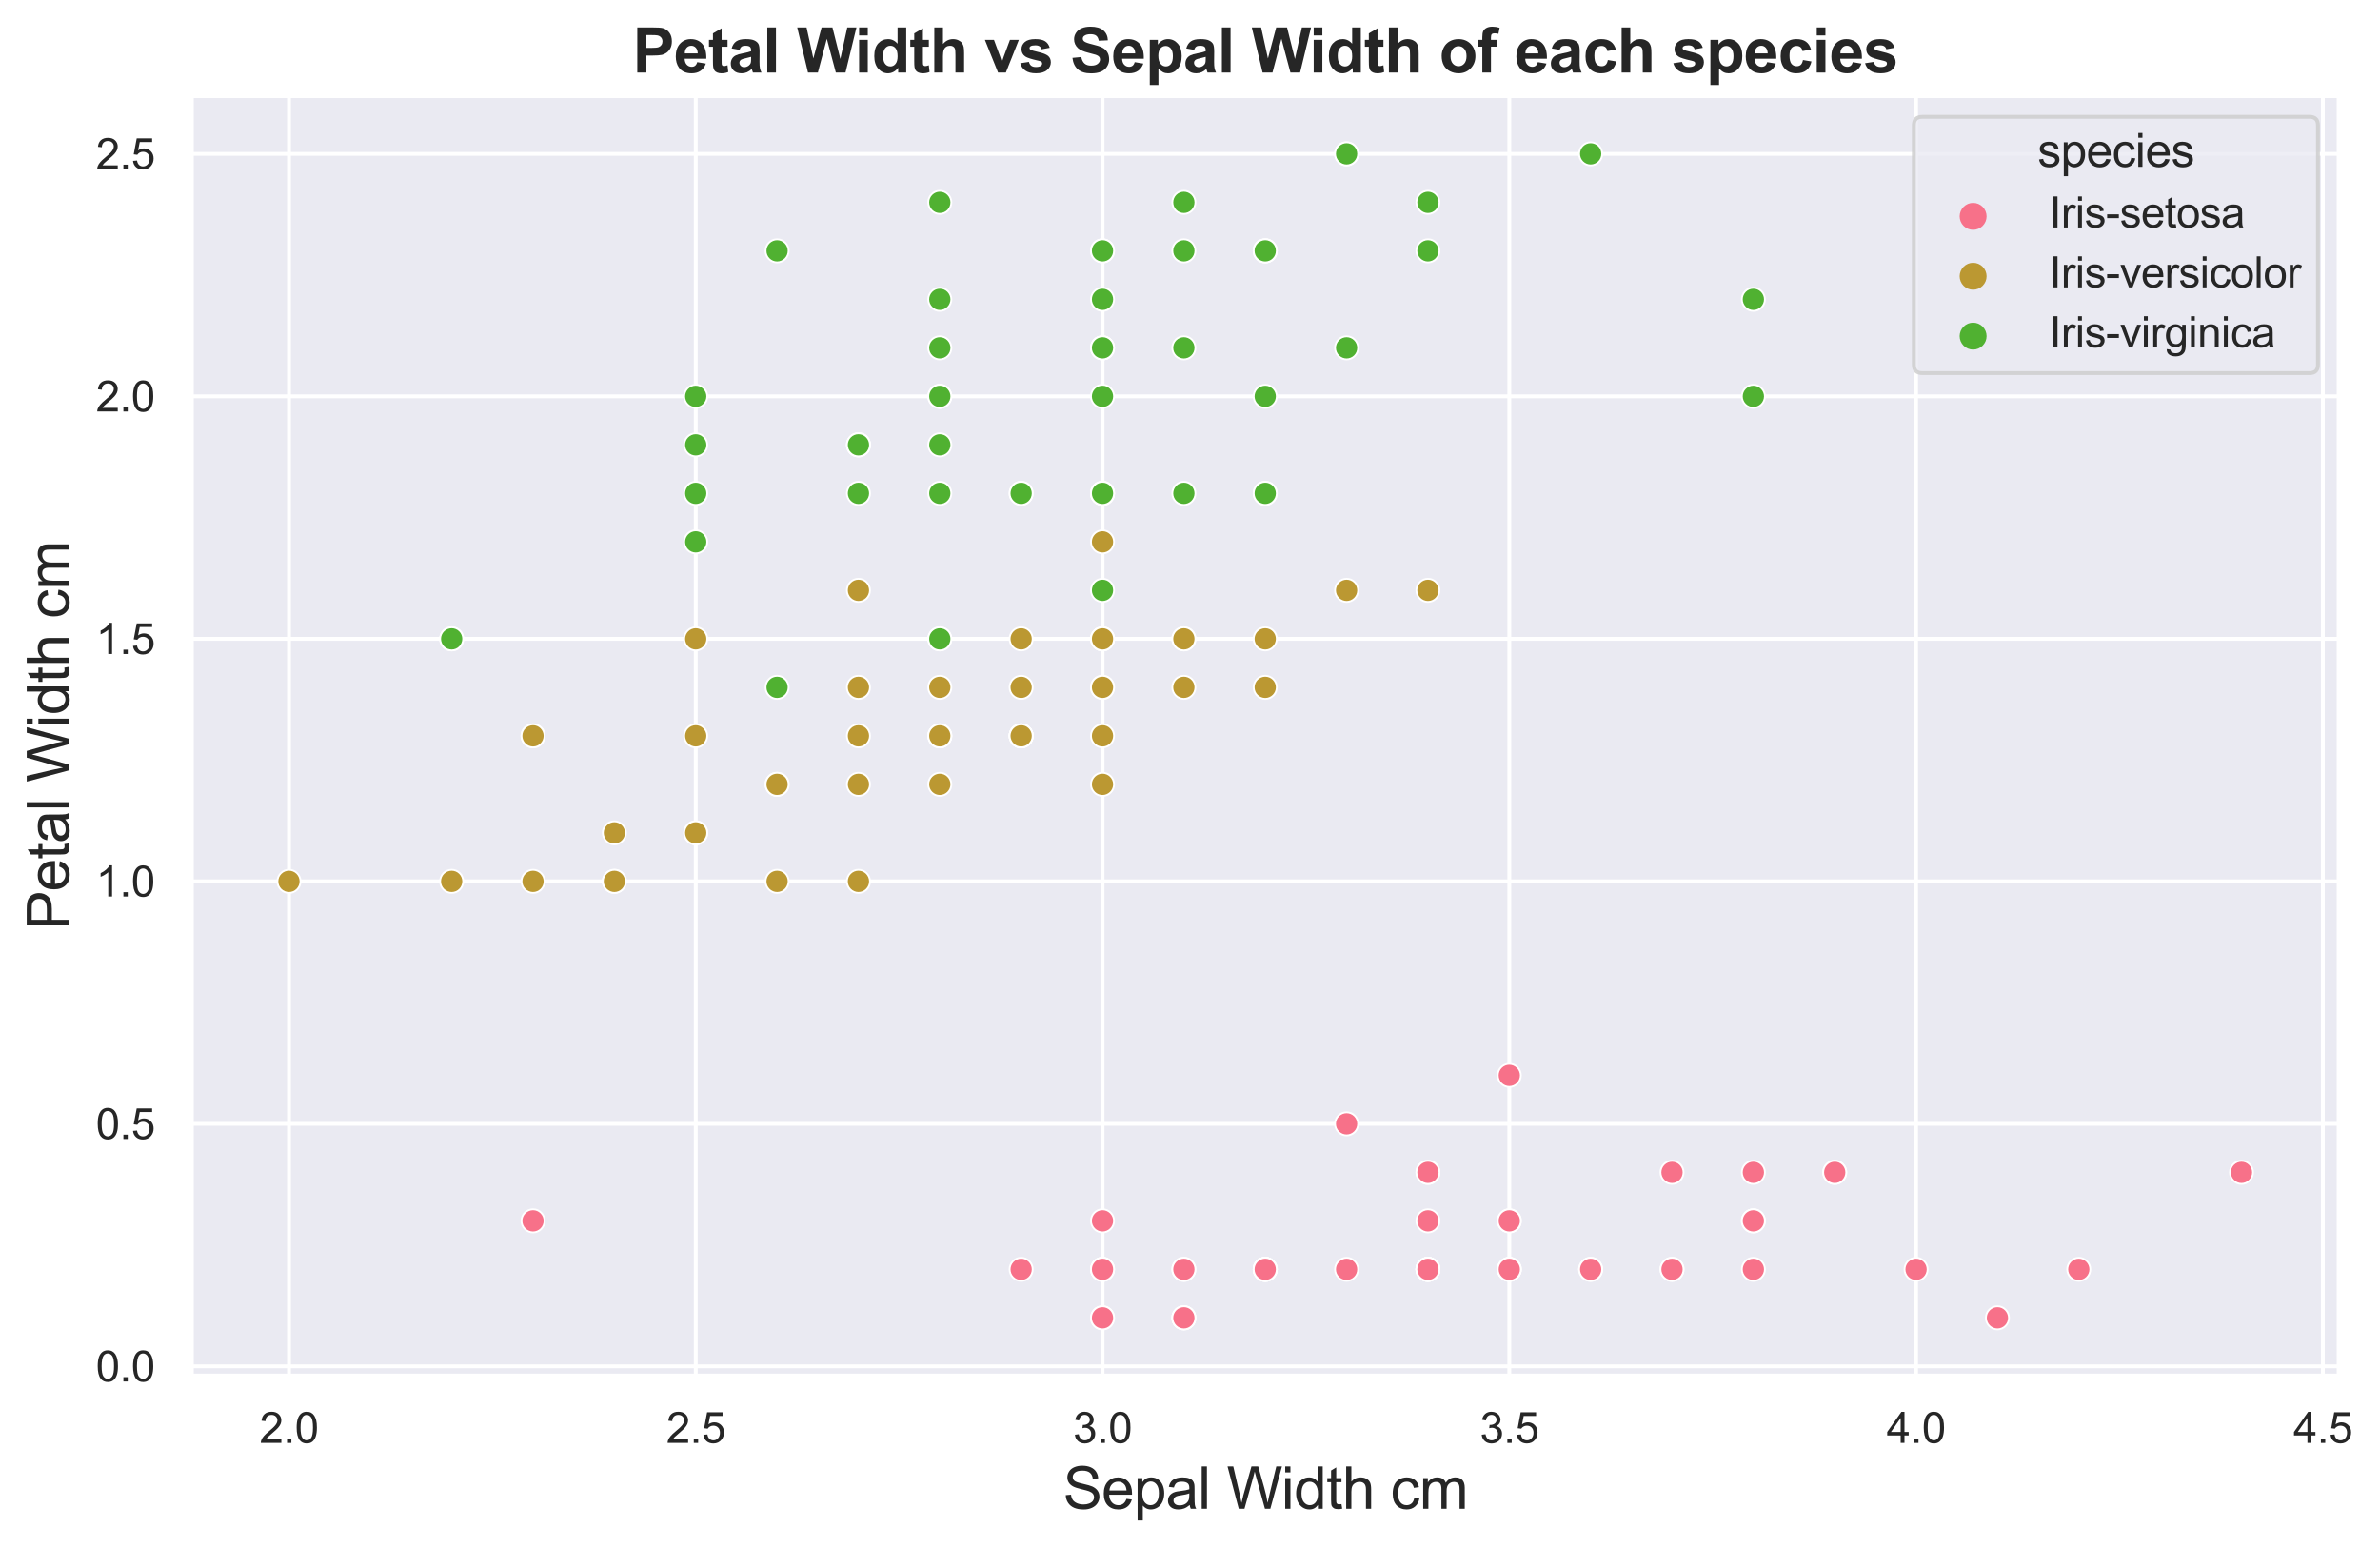 <?xml version="1.0" encoding="utf-8" standalone="no"?>
<!DOCTYPE svg PUBLIC "-//W3C//DTD SVG 1.1//EN"
  "http://www.w3.org/Graphics/SVG/1.1/DTD/svg11.dtd">
<svg xmlns:xlink="http://www.w3.org/1999/xlink" width="618.326pt" height="402.148pt" viewBox="0 0 618.326 402.148" xmlns="http://www.w3.org/2000/svg" version="1.1">
 <defs>
  <style type="text/css">*{stroke-linejoin: round; stroke-linecap: butt}</style>
 </defs>
 <g id="figure_1">
  <g id="patch_1">
   <path d="M 0 402.148 
L 618.326 402.148 
L 618.326 0 
L 0 0 
z
" style="fill: #ffffff"/>
  </g>
  <g id="axes_1">
   <g id="patch_2">
    <path d="M 49.708 357.488 
L 607.708 357.488 
L 607.708 24.848 
L 49.708 24.848 
z
" style="fill: #eaeaf2"/>
   </g>
   <g id="matplotlib.axis_1">
    <g id="xtick_1">
     <g id="line2d_1">
      <path d="M 75.072 357.488 
L 75.072 24.848 
" clip-path="url(#pb994bb31bd)" style="fill: none; stroke: #ffffff; stroke-linecap: round"/>
     </g>
     <g id="text_1">
      <!-- 2.0 -->
      <g style="fill: #262626" transform="translate(67.427 374.861)scale(0.11 -0.11)">
       <defs>
        <path id="ArialMT-32" d="M 3222 541 
L 3222 0 
L 194 0 
Q 188 203 259 391 
Q 375 700 629 1000 
Q 884 1300 1366 1694 
Q 2113 2306 2375 2664 
Q 2638 3022 2638 3341 
Q 2638 3675 2398 3904 
Q 2159 4134 1775 4134 
Q 1369 4134 1125 3890 
Q 881 3647 878 3216 
L 300 3275 
Q 359 3922 746 4261 
Q 1134 4600 1788 4600 
Q 2447 4600 2831 4234 
Q 3216 3869 3216 3328 
Q 3216 3053 3103 2787 
Q 2991 2522 2730 2228 
Q 2469 1934 1863 1422 
Q 1356 997 1212 845 
Q 1069 694 975 541 
L 3222 541 
z
" transform="scale(0.016)"/>
        <path id="ArialMT-2e" d="M 581 0 
L 581 641 
L 1222 641 
L 1222 0 
L 581 0 
z
" transform="scale(0.016)"/>
        <path id="ArialMT-30" d="M 266 2259 
Q 266 3072 433 3567 
Q 600 4063 929 4331 
Q 1259 4600 1759 4600 
Q 2128 4600 2406 4451 
Q 2684 4303 2865 4023 
Q 3047 3744 3150 3342 
Q 3253 2941 3253 2259 
Q 3253 1453 3087 958 
Q 2922 463 2592 192 
Q 2263 -78 1759 -78 
Q 1097 -78 719 397 
Q 266 969 266 2259 
z
M 844 2259 
Q 844 1131 1108 757 
Q 1372 384 1759 384 
Q 2147 384 2411 759 
Q 2675 1134 2675 2259 
Q 2675 3391 2411 3762 
Q 2147 4134 1753 4134 
Q 1366 4134 1134 3806 
Q 844 3388 844 2259 
z
" transform="scale(0.016)"/>
       </defs>
       <use xlink:href="#ArialMT-32"/>
       <use xlink:href="#ArialMT-2e" x="55.615"/>
       <use xlink:href="#ArialMT-30" x="83.398"/>
      </g>
     </g>
    </g>
    <g id="xtick_2">
     <g id="line2d_2">
      <path d="M 180.753 357.488 
L 180.753 24.848 
" clip-path="url(#pb994bb31bd)" style="fill: none; stroke: #ffffff; stroke-linecap: round"/>
     </g>
     <g id="text_2">
      <!-- 2.5 -->
      <g style="fill: #262626" transform="translate(173.108 374.861)scale(0.11 -0.11)">
       <defs>
        <path id="ArialMT-35" d="M 266 1200 
L 856 1250 
Q 922 819 1161 601 
Q 1400 384 1738 384 
Q 2144 384 2425 690 
Q 2706 997 2706 1503 
Q 2706 1984 2436 2262 
Q 2166 2541 1728 2541 
Q 1456 2541 1237 2417 
Q 1019 2294 894 2097 
L 366 2166 
L 809 4519 
L 3088 4519 
L 3088 3981 
L 1259 3981 
L 1013 2750 
Q 1425 3038 1878 3038 
Q 2478 3038 2890 2622 
Q 3303 2206 3303 1553 
Q 3303 931 2941 478 
Q 2500 -78 1738 -78 
Q 1113 -78 717 272 
Q 322 622 266 1200 
z
" transform="scale(0.016)"/>
       </defs>
       <use xlink:href="#ArialMT-32"/>
       <use xlink:href="#ArialMT-2e" x="55.615"/>
       <use xlink:href="#ArialMT-35" x="83.398"/>
      </g>
     </g>
    </g>
    <g id="xtick_3">
     <g id="line2d_3">
      <path d="M 286.435 357.488 
L 286.435 24.848 
" clip-path="url(#pb994bb31bd)" style="fill: none; stroke: #ffffff; stroke-linecap: round"/>
     </g>
     <g id="text_3">
      <!-- 3.0 -->
      <g style="fill: #262626" transform="translate(278.79 374.861)scale(0.11 -0.11)">
       <defs>
        <path id="ArialMT-33" d="M 269 1209 
L 831 1284 
Q 928 806 1161 595 
Q 1394 384 1728 384 
Q 2125 384 2398 659 
Q 2672 934 2672 1341 
Q 2672 1728 2419 1979 
Q 2166 2231 1775 2231 
Q 1616 2231 1378 2169 
L 1441 2663 
Q 1497 2656 1531 2656 
Q 1891 2656 2178 2843 
Q 2466 3031 2466 3422 
Q 2466 3731 2256 3934 
Q 2047 4138 1716 4138 
Q 1388 4138 1169 3931 
Q 950 3725 888 3313 
L 325 3413 
Q 428 3978 793 4289 
Q 1159 4600 1703 4600 
Q 2078 4600 2393 4439 
Q 2709 4278 2876 4000 
Q 3044 3722 3044 3409 
Q 3044 3113 2884 2869 
Q 2725 2625 2413 2481 
Q 2819 2388 3044 2092 
Q 3269 1797 3269 1353 
Q 3269 753 2831 336 
Q 2394 -81 1725 -81 
Q 1122 -81 723 278 
Q 325 638 269 1209 
z
" transform="scale(0.016)"/>
       </defs>
       <use xlink:href="#ArialMT-33"/>
       <use xlink:href="#ArialMT-2e" x="55.615"/>
       <use xlink:href="#ArialMT-30" x="83.398"/>
      </g>
     </g>
    </g>
    <g id="xtick_4">
     <g id="line2d_4">
      <path d="M 392.117 357.488 
L 392.117 24.848 
" clip-path="url(#pb994bb31bd)" style="fill: none; stroke: #ffffff; stroke-linecap: round"/>
     </g>
     <g id="text_4">
      <!-- 3.5 -->
      <g style="fill: #262626" transform="translate(384.472 374.861)scale(0.11 -0.11)">
       <use xlink:href="#ArialMT-33"/>
       <use xlink:href="#ArialMT-2e" x="55.615"/>
       <use xlink:href="#ArialMT-35" x="83.398"/>
      </g>
     </g>
    </g>
    <g id="xtick_5">
     <g id="line2d_5">
      <path d="M 497.799 357.488 
L 497.799 24.848 
" clip-path="url(#pb994bb31bd)" style="fill: none; stroke: #ffffff; stroke-linecap: round"/>
     </g>
     <g id="text_5">
      <!-- 4.0 -->
      <g style="fill: #262626" transform="translate(490.154 374.861)scale(0.11 -0.11)">
       <defs>
        <path id="ArialMT-34" d="M 2069 0 
L 2069 1097 
L 81 1097 
L 81 1613 
L 2172 4581 
L 2631 4581 
L 2631 1613 
L 3250 1613 
L 3250 1097 
L 2631 1097 
L 2631 0 
L 2069 0 
z
M 2069 1613 
L 2069 3678 
L 634 1613 
L 2069 1613 
z
" transform="scale(0.016)"/>
       </defs>
       <use xlink:href="#ArialMT-34"/>
       <use xlink:href="#ArialMT-2e" x="55.615"/>
       <use xlink:href="#ArialMT-30" x="83.398"/>
      </g>
     </g>
    </g>
    <g id="xtick_6">
     <g id="line2d_6">
      <path d="M 603.481 357.488 
L 603.481 24.848 
" clip-path="url(#pb994bb31bd)" style="fill: none; stroke: #ffffff; stroke-linecap: round"/>
     </g>
     <g id="text_6">
      <!-- 4.5 -->
      <g style="fill: #262626" transform="translate(595.836 374.861)scale(0.11 -0.11)">
       <use xlink:href="#ArialMT-34"/>
       <use xlink:href="#ArialMT-2e" x="55.615"/>
       <use xlink:href="#ArialMT-35" x="83.398"/>
      </g>
     </g>
    </g>
    <g id="text_7">
     <!-- Sepal Width cm -->
     <g style="fill: #262626" transform="translate(276.192 391.967)scale(0.15 -0.15)">
      <defs>
       <path id="ArialMT-53" d="M 288 1472 
L 859 1522 
Q 900 1178 1048 958 
Q 1197 738 1509 602 
Q 1822 466 2213 466 
Q 2559 466 2825 569 
Q 3091 672 3220 851 
Q 3350 1031 3350 1244 
Q 3350 1459 3225 1620 
Q 3100 1781 2813 1891 
Q 2628 1963 1997 2114 
Q 1366 2266 1113 2400 
Q 784 2572 623 2826 
Q 463 3081 463 3397 
Q 463 3744 659 4045 
Q 856 4347 1234 4503 
Q 1613 4659 2075 4659 
Q 2584 4659 2973 4495 
Q 3363 4331 3572 4012 
Q 3781 3694 3797 3291 
L 3216 3247 
Q 3169 3681 2898 3903 
Q 2628 4125 2100 4125 
Q 1550 4125 1298 3923 
Q 1047 3722 1047 3438 
Q 1047 3191 1225 3031 
Q 1400 2872 2139 2705 
Q 2878 2538 3153 2413 
Q 3553 2228 3743 1945 
Q 3934 1663 3934 1294 
Q 3934 928 3725 604 
Q 3516 281 3123 101 
Q 2731 -78 2241 -78 
Q 1619 -78 1198 103 
Q 778 284 539 648 
Q 300 1013 288 1472 
z
" transform="scale(0.016)"/>
       <path id="ArialMT-65" d="M 2694 1069 
L 3275 997 
Q 3138 488 2766 206 
Q 2394 -75 1816 -75 
Q 1088 -75 661 373 
Q 234 822 234 1631 
Q 234 2469 665 2931 
Q 1097 3394 1784 3394 
Q 2450 3394 2872 2941 
Q 3294 2488 3294 1666 
Q 3294 1616 3291 1516 
L 816 1516 
Q 847 969 1125 678 
Q 1403 388 1819 388 
Q 2128 388 2347 550 
Q 2566 713 2694 1069 
z
M 847 1978 
L 2700 1978 
Q 2663 2397 2488 2606 
Q 2219 2931 1791 2931 
Q 1403 2931 1139 2672 
Q 875 2413 847 1978 
z
" transform="scale(0.016)"/>
       <path id="ArialMT-70" d="M 422 -1272 
L 422 3319 
L 934 3319 
L 934 2888 
Q 1116 3141 1344 3267 
Q 1572 3394 1897 3394 
Q 2322 3394 2647 3175 
Q 2972 2956 3137 2557 
Q 3303 2159 3303 1684 
Q 3303 1175 3120 767 
Q 2938 359 2589 142 
Q 2241 -75 1856 -75 
Q 1575 -75 1351 44 
Q 1128 163 984 344 
L 984 -1272 
L 422 -1272 
z
M 931 1641 
Q 931 1000 1190 694 
Q 1450 388 1819 388 
Q 2194 388 2461 705 
Q 2728 1022 2728 1688 
Q 2728 2322 2467 2637 
Q 2206 2953 1844 2953 
Q 1484 2953 1207 2617 
Q 931 2281 931 1641 
z
" transform="scale(0.016)"/>
       <path id="ArialMT-61" d="M 2588 409 
Q 2275 144 1986 34 
Q 1697 -75 1366 -75 
Q 819 -75 525 192 
Q 231 459 231 875 
Q 231 1119 342 1320 
Q 453 1522 633 1644 
Q 813 1766 1038 1828 
Q 1203 1872 1538 1913 
Q 2219 1994 2541 2106 
Q 2544 2222 2544 2253 
Q 2544 2597 2384 2738 
Q 2169 2928 1744 2928 
Q 1347 2928 1158 2789 
Q 969 2650 878 2297 
L 328 2372 
Q 403 2725 575 2942 
Q 747 3159 1072 3276 
Q 1397 3394 1825 3394 
Q 2250 3394 2515 3294 
Q 2781 3194 2906 3042 
Q 3031 2891 3081 2659 
Q 3109 2516 3109 2141 
L 3109 1391 
Q 3109 606 3145 398 
Q 3181 191 3288 0 
L 2700 0 
Q 2613 175 2588 409 
z
M 2541 1666 
Q 2234 1541 1622 1453 
Q 1275 1403 1131 1340 
Q 988 1278 909 1158 
Q 831 1038 831 891 
Q 831 666 1001 516 
Q 1172 366 1500 366 
Q 1825 366 2078 508 
Q 2331 650 2450 897 
Q 2541 1088 2541 1459 
L 2541 1666 
z
" transform="scale(0.016)"/>
       <path id="ArialMT-6c" d="M 409 0 
L 409 4581 
L 972 4581 
L 972 0 
L 409 0 
z
" transform="scale(0.016)"/>
       <path id="ArialMT-20" transform="scale(0.016)"/>
       <path id="ArialMT-57" d="M 1294 0 
L 78 4581 
L 700 4581 
L 1397 1578 
Q 1509 1106 1591 641 
Q 1766 1375 1797 1488 
L 2669 4581 
L 3400 4581 
L 4056 2263 
Q 4303 1400 4413 641 
Q 4500 1075 4641 1638 
L 5359 4581 
L 5969 4581 
L 4713 0 
L 4128 0 
L 3163 3491 
Q 3041 3928 3019 4028 
Q 2947 3713 2884 3491 
L 1913 0 
L 1294 0 
z
" transform="scale(0.016)"/>
       <path id="ArialMT-69" d="M 425 3934 
L 425 4581 
L 988 4581 
L 988 3934 
L 425 3934 
z
M 425 0 
L 425 3319 
L 988 3319 
L 988 0 
L 425 0 
z
" transform="scale(0.016)"/>
       <path id="ArialMT-64" d="M 2575 0 
L 2575 419 
Q 2259 -75 1647 -75 
Q 1250 -75 917 144 
Q 584 363 401 755 
Q 219 1147 219 1656 
Q 219 2153 384 2558 
Q 550 2963 881 3178 
Q 1213 3394 1622 3394 
Q 1922 3394 2156 3267 
Q 2391 3141 2538 2938 
L 2538 4581 
L 3097 4581 
L 3097 0 
L 2575 0 
z
M 797 1656 
Q 797 1019 1065 703 
Q 1334 388 1700 388 
Q 2069 388 2326 689 
Q 2584 991 2584 1609 
Q 2584 2291 2321 2609 
Q 2059 2928 1675 2928 
Q 1300 2928 1048 2622 
Q 797 2316 797 1656 
z
" transform="scale(0.016)"/>
       <path id="ArialMT-74" d="M 1650 503 
L 1731 6 
Q 1494 -44 1306 -44 
Q 1000 -44 831 53 
Q 663 150 594 308 
Q 525 466 525 972 
L 525 2881 
L 113 2881 
L 113 3319 
L 525 3319 
L 525 4141 
L 1084 4478 
L 1084 3319 
L 1650 3319 
L 1650 2881 
L 1084 2881 
L 1084 941 
Q 1084 700 1114 631 
Q 1144 563 1211 522 
Q 1278 481 1403 481 
Q 1497 481 1650 503 
z
" transform="scale(0.016)"/>
       <path id="ArialMT-68" d="M 422 0 
L 422 4581 
L 984 4581 
L 984 2938 
Q 1378 3394 1978 3394 
Q 2347 3394 2619 3248 
Q 2891 3103 3008 2847 
Q 3125 2591 3125 2103 
L 3125 0 
L 2563 0 
L 2563 2103 
Q 2563 2525 2380 2717 
Q 2197 2909 1863 2909 
Q 1613 2909 1392 2779 
Q 1172 2650 1078 2428 
Q 984 2206 984 1816 
L 984 0 
L 422 0 
z
" transform="scale(0.016)"/>
       <path id="ArialMT-63" d="M 2588 1216 
L 3141 1144 
Q 3050 572 2676 248 
Q 2303 -75 1759 -75 
Q 1078 -75 664 370 
Q 250 816 250 1647 
Q 250 2184 428 2587 
Q 606 2991 970 3192 
Q 1334 3394 1763 3394 
Q 2303 3394 2647 3120 
Q 2991 2847 3088 2344 
L 2541 2259 
Q 2463 2594 2264 2762 
Q 2066 2931 1784 2931 
Q 1359 2931 1093 2626 
Q 828 2322 828 1663 
Q 828 994 1084 691 
Q 1341 388 1753 388 
Q 2084 388 2306 591 
Q 2528 794 2588 1216 
z
" transform="scale(0.016)"/>
       <path id="ArialMT-6d" d="M 422 0 
L 422 3319 
L 925 3319 
L 925 2853 
Q 1081 3097 1340 3245 
Q 1600 3394 1931 3394 
Q 2300 3394 2536 3241 
Q 2772 3088 2869 2813 
Q 3263 3394 3894 3394 
Q 4388 3394 4653 3120 
Q 4919 2847 4919 2278 
L 4919 0 
L 4359 0 
L 4359 2091 
Q 4359 2428 4304 2576 
Q 4250 2725 4106 2815 
Q 3963 2906 3769 2906 
Q 3419 2906 3187 2673 
Q 2956 2441 2956 1928 
L 2956 0 
L 2394 0 
L 2394 2156 
Q 2394 2531 2256 2718 
Q 2119 2906 1806 2906 
Q 1569 2906 1367 2781 
Q 1166 2656 1075 2415 
Q 984 2175 984 1722 
L 984 0 
L 422 0 
z
" transform="scale(0.016)"/>
      </defs>
      <use xlink:href="#ArialMT-53"/>
      <use xlink:href="#ArialMT-65" x="66.699"/>
      <use xlink:href="#ArialMT-70" x="122.314"/>
      <use xlink:href="#ArialMT-61" x="177.93"/>
      <use xlink:href="#ArialMT-6c" x="233.545"/>
      <use xlink:href="#ArialMT-20" x="255.762"/>
      <use xlink:href="#ArialMT-57" x="283.545"/>
      <use xlink:href="#ArialMT-69" x="377.93"/>
      <use xlink:href="#ArialMT-64" x="400.146"/>
      <use xlink:href="#ArialMT-74" x="455.762"/>
      <use xlink:href="#ArialMT-68" x="483.545"/>
      <use xlink:href="#ArialMT-20" x="539.16"/>
      <use xlink:href="#ArialMT-63" x="566.943"/>
      <use xlink:href="#ArialMT-6d" x="616.943"/>
     </g>
    </g>
   </g>
   <g id="matplotlib.axis_2">
    <g id="ytick_1">
     <g id="line2d_7">
      <path d="M 49.708 354.967 
L 607.708 354.967 
" clip-path="url(#pb994bb31bd)" style="fill: none; stroke: #ffffff; stroke-linecap: round"/>
     </g>
     <g id="text_8">
      <!-- 0.0 -->
      <g style="fill: #262626" transform="translate(24.918 358.904)scale(0.11 -0.11)">
       <use xlink:href="#ArialMT-30"/>
       <use xlink:href="#ArialMT-2e" x="55.615"/>
       <use xlink:href="#ArialMT-30" x="83.398"/>
      </g>
     </g>
    </g>
    <g id="ytick_2">
     <g id="line2d_8">
      <path d="M 49.708 291.967 
L 607.708 291.967 
" clip-path="url(#pb994bb31bd)" style="fill: none; stroke: #ffffff; stroke-linecap: round"/>
     </g>
     <g id="text_9">
      <!-- 0.5 -->
      <g style="fill: #262626" transform="translate(24.918 295.904)scale(0.11 -0.11)">
       <use xlink:href="#ArialMT-30"/>
       <use xlink:href="#ArialMT-2e" x="55.615"/>
       <use xlink:href="#ArialMT-35" x="83.398"/>
      </g>
     </g>
    </g>
    <g id="ytick_3">
     <g id="line2d_9">
      <path d="M 49.708 228.968 
L 607.708 228.968 
" clip-path="url(#pb994bb31bd)" style="fill: none; stroke: #ffffff; stroke-linecap: round"/>
     </g>
     <g id="text_10">
      <!-- 1.0 -->
      <g style="fill: #262626" transform="translate(24.918 232.904)scale(0.11 -0.11)">
       <defs>
        <path id="ArialMT-31" d="M 2384 0 
L 1822 0 
L 1822 3584 
Q 1619 3391 1289 3197 
Q 959 3003 697 2906 
L 697 3450 
Q 1169 3672 1522 3987 
Q 1875 4303 2022 4600 
L 2384 4600 
L 2384 0 
z
" transform="scale(0.016)"/>
       </defs>
       <use xlink:href="#ArialMT-31"/>
       <use xlink:href="#ArialMT-2e" x="55.615"/>
       <use xlink:href="#ArialMT-30" x="83.398"/>
      </g>
     </g>
    </g>
    <g id="ytick_4">
     <g id="line2d_10">
      <path d="M 49.708 165.968 
L 607.708 165.968 
" clip-path="url(#pb994bb31bd)" style="fill: none; stroke: #ffffff; stroke-linecap: round"/>
     </g>
     <g id="text_11">
      <!-- 1.5 -->
      <g style="fill: #262626" transform="translate(24.918 169.904)scale(0.11 -0.11)">
       <use xlink:href="#ArialMT-31"/>
       <use xlink:href="#ArialMT-2e" x="55.615"/>
       <use xlink:href="#ArialMT-35" x="83.398"/>
      </g>
     </g>
    </g>
    <g id="ytick_5">
     <g id="line2d_11">
      <path d="M 49.708 102.968 
L 607.708 102.968 
" clip-path="url(#pb994bb31bd)" style="fill: none; stroke: #ffffff; stroke-linecap: round"/>
     </g>
     <g id="text_12">
      <!-- 2.0 -->
      <g style="fill: #262626" transform="translate(24.918 106.904)scale(0.11 -0.11)">
       <use xlink:href="#ArialMT-32"/>
       <use xlink:href="#ArialMT-2e" x="55.615"/>
       <use xlink:href="#ArialMT-30" x="83.398"/>
      </g>
     </g>
    </g>
    <g id="ytick_6">
     <g id="line2d_12">
      <path d="M 49.708 39.968 
L 607.708 39.968 
" clip-path="url(#pb994bb31bd)" style="fill: none; stroke: #ffffff; stroke-linecap: round"/>
     </g>
     <g id="text_13">
      <!-- 2.5 -->
      <g style="fill: #262626" transform="translate(24.918 43.904)scale(0.11 -0.11)">
       <use xlink:href="#ArialMT-32"/>
       <use xlink:href="#ArialMT-2e" x="55.615"/>
       <use xlink:href="#ArialMT-35" x="83.398"/>
      </g>
     </g>
    </g>
    <g id="text_14">
     <!-- Petal Width cm -->
     <g style="fill: #262626" transform="translate(17.937 241.597)rotate(-90)scale(0.15 -0.15)">
      <defs>
       <path id="ArialMT-50" d="M 494 0 
L 494 4581 
L 2222 4581 
Q 2678 4581 2919 4538 
Q 3256 4481 3484 4323 
Q 3713 4166 3852 3881 
Q 3991 3597 3991 3256 
Q 3991 2672 3619 2267 
Q 3247 1863 2275 1863 
L 1100 1863 
L 1100 0 
L 494 0 
z
M 1100 2403 
L 2284 2403 
Q 2872 2403 3119 2622 
Q 3366 2841 3366 3238 
Q 3366 3525 3220 3729 
Q 3075 3934 2838 4000 
Q 2684 4041 2272 4041 
L 1100 4041 
L 1100 2403 
z
" transform="scale(0.016)"/>
      </defs>
      <use xlink:href="#ArialMT-50"/>
      <use xlink:href="#ArialMT-65" x="66.699"/>
      <use xlink:href="#ArialMT-74" x="122.314"/>
      <use xlink:href="#ArialMT-61" x="150.098"/>
      <use xlink:href="#ArialMT-6c" x="205.713"/>
      <use xlink:href="#ArialMT-20" x="227.93"/>
      <use xlink:href="#ArialMT-57" x="255.713"/>
      <use xlink:href="#ArialMT-69" x="350.098"/>
      <use xlink:href="#ArialMT-64" x="372.314"/>
      <use xlink:href="#ArialMT-74" x="427.93"/>
      <use xlink:href="#ArialMT-68" x="455.713"/>
      <use xlink:href="#ArialMT-20" x="511.328"/>
      <use xlink:href="#ArialMT-63" x="539.111"/>
      <use xlink:href="#ArialMT-6d" x="589.111"/>
     </g>
    </g>
   </g>
   <g id="PathCollection_1">
    <defs>
     <path id="C0_0_bcb768fd22" d="M 0 3 
C 0.796 3 1.559 2.684 2.121 2.121 
C 2.684 1.559 3 0.796 3 -0 
C 3 -0.796 2.684 -1.559 2.121 -2.121 
C 1.559 -2.684 0.796 -3 0 -3 
C -0.796 -3 -1.559 -2.684 -2.121 -2.121 
C -2.684 -1.559 -3 -0.796 -3 0 
C -3 0.796 -2.684 1.559 -2.121 2.121 
C -1.559 2.684 -0.796 3 0 3 
z
"/>
    </defs>
    <g clip-path="url(#pb994bb31bd)">
     <use xlink:href="#C0_0_bcb768fd22" x="392.117" y="329.767" style="fill: #f77189; stroke: #ffffff; stroke-width: 0.48"/>
    </g>
    <g clip-path="url(#pb994bb31bd)">
     <use xlink:href="#C0_0_bcb768fd22" x="286.435" y="329.767" style="fill: #f77189; stroke: #ffffff; stroke-width: 0.48"/>
    </g>
    <g clip-path="url(#pb994bb31bd)">
     <use xlink:href="#C0_0_bcb768fd22" x="328.708" y="329.767" style="fill: #f77189; stroke: #ffffff; stroke-width: 0.48"/>
    </g>
    <g clip-path="url(#pb994bb31bd)">
     <use xlink:href="#C0_0_bcb768fd22" x="307.572" y="329.767" style="fill: #f77189; stroke: #ffffff; stroke-width: 0.48"/>
    </g>
    <g clip-path="url(#pb994bb31bd)">
     <use xlink:href="#C0_0_bcb768fd22" x="413.253" y="329.767" style="fill: #f77189; stroke: #ffffff; stroke-width: 0.48"/>
    </g>
    <g clip-path="url(#pb994bb31bd)">
     <use xlink:href="#C0_0_bcb768fd22" x="476.663" y="304.567" style="fill: #f77189; stroke: #ffffff; stroke-width: 0.48"/>
    </g>
    <g clip-path="url(#pb994bb31bd)">
     <use xlink:href="#C0_0_bcb768fd22" x="370.981" y="317.168" style="fill: #f77189; stroke: #ffffff; stroke-width: 0.48"/>
    </g>
    <g clip-path="url(#pb994bb31bd)">
     <use xlink:href="#C0_0_bcb768fd22" x="370.981" y="329.767" style="fill: #f77189; stroke: #ffffff; stroke-width: 0.48"/>
    </g>
    <g clip-path="url(#pb994bb31bd)">
     <use xlink:href="#C0_0_bcb768fd22" x="265.299" y="329.767" style="fill: #f77189; stroke: #ffffff; stroke-width: 0.48"/>
    </g>
    <g clip-path="url(#pb994bb31bd)">
     <use xlink:href="#C0_0_bcb768fd22" x="307.572" y="342.368" style="fill: #f77189; stroke: #ffffff; stroke-width: 0.48"/>
    </g>
    <g clip-path="url(#pb994bb31bd)">
     <use xlink:href="#C0_0_bcb768fd22" x="434.39" y="329.767" style="fill: #f77189; stroke: #ffffff; stroke-width: 0.48"/>
    </g>
    <g clip-path="url(#pb994bb31bd)">
     <use xlink:href="#C0_0_bcb768fd22" x="370.981" y="329.767" style="fill: #f77189; stroke: #ffffff; stroke-width: 0.48"/>
    </g>
    <g clip-path="url(#pb994bb31bd)">
     <use xlink:href="#C0_0_bcb768fd22" x="286.435" y="342.368" style="fill: #f77189; stroke: #ffffff; stroke-width: 0.48"/>
    </g>
    <g clip-path="url(#pb994bb31bd)">
     <use xlink:href="#C0_0_bcb768fd22" x="286.435" y="342.368" style="fill: #f77189; stroke: #ffffff; stroke-width: 0.48"/>
    </g>
    <g clip-path="url(#pb994bb31bd)">
     <use xlink:href="#C0_0_bcb768fd22" x="497.799" y="329.767" style="fill: #f77189; stroke: #ffffff; stroke-width: 0.48"/>
    </g>
    <g clip-path="url(#pb994bb31bd)">
     <use xlink:href="#C0_0_bcb768fd22" x="582.344" y="304.567" style="fill: #f77189; stroke: #ffffff; stroke-width: 0.48"/>
    </g>
    <g clip-path="url(#pb994bb31bd)">
     <use xlink:href="#C0_0_bcb768fd22" x="476.663" y="304.567" style="fill: #f77189; stroke: #ffffff; stroke-width: 0.48"/>
    </g>
    <g clip-path="url(#pb994bb31bd)">
     <use xlink:href="#C0_0_bcb768fd22" x="392.117" y="317.168" style="fill: #f77189; stroke: #ffffff; stroke-width: 0.48"/>
    </g>
    <g clip-path="url(#pb994bb31bd)">
     <use xlink:href="#C0_0_bcb768fd22" x="455.526" y="317.168" style="fill: #f77189; stroke: #ffffff; stroke-width: 0.48"/>
    </g>
    <g clip-path="url(#pb994bb31bd)">
     <use xlink:href="#C0_0_bcb768fd22" x="455.526" y="317.168" style="fill: #f77189; stroke: #ffffff; stroke-width: 0.48"/>
    </g>
    <g clip-path="url(#pb994bb31bd)">
     <use xlink:href="#C0_0_bcb768fd22" x="370.981" y="329.767" style="fill: #f77189; stroke: #ffffff; stroke-width: 0.48"/>
    </g>
    <g clip-path="url(#pb994bb31bd)">
     <use xlink:href="#C0_0_bcb768fd22" x="434.39" y="304.567" style="fill: #f77189; stroke: #ffffff; stroke-width: 0.48"/>
    </g>
    <g clip-path="url(#pb994bb31bd)">
     <use xlink:href="#C0_0_bcb768fd22" x="413.253" y="329.767" style="fill: #f77189; stroke: #ffffff; stroke-width: 0.48"/>
    </g>
    <g clip-path="url(#pb994bb31bd)">
     <use xlink:href="#C0_0_bcb768fd22" x="349.844" y="291.967" style="fill: #f77189; stroke: #ffffff; stroke-width: 0.48"/>
    </g>
    <g clip-path="url(#pb994bb31bd)">
     <use xlink:href="#C0_0_bcb768fd22" x="370.981" y="329.767" style="fill: #f77189; stroke: #ffffff; stroke-width: 0.48"/>
    </g>
    <g clip-path="url(#pb994bb31bd)">
     <use xlink:href="#C0_0_bcb768fd22" x="286.435" y="329.767" style="fill: #f77189; stroke: #ffffff; stroke-width: 0.48"/>
    </g>
    <g clip-path="url(#pb994bb31bd)">
     <use xlink:href="#C0_0_bcb768fd22" x="370.981" y="304.567" style="fill: #f77189; stroke: #ffffff; stroke-width: 0.48"/>
    </g>
    <g clip-path="url(#pb994bb31bd)">
     <use xlink:href="#C0_0_bcb768fd22" x="392.117" y="329.767" style="fill: #f77189; stroke: #ffffff; stroke-width: 0.48"/>
    </g>
    <g clip-path="url(#pb994bb31bd)">
     <use xlink:href="#C0_0_bcb768fd22" x="370.981" y="329.767" style="fill: #f77189; stroke: #ffffff; stroke-width: 0.48"/>
    </g>
    <g clip-path="url(#pb994bb31bd)">
     <use xlink:href="#C0_0_bcb768fd22" x="328.708" y="329.767" style="fill: #f77189; stroke: #ffffff; stroke-width: 0.48"/>
    </g>
    <g clip-path="url(#pb994bb31bd)">
     <use xlink:href="#C0_0_bcb768fd22" x="307.572" y="329.767" style="fill: #f77189; stroke: #ffffff; stroke-width: 0.48"/>
    </g>
    <g clip-path="url(#pb994bb31bd)">
     <use xlink:href="#C0_0_bcb768fd22" x="370.981" y="304.567" style="fill: #f77189; stroke: #ffffff; stroke-width: 0.48"/>
    </g>
    <g clip-path="url(#pb994bb31bd)">
     <use xlink:href="#C0_0_bcb768fd22" x="518.935" y="342.368" style="fill: #f77189; stroke: #ffffff; stroke-width: 0.48"/>
    </g>
    <g clip-path="url(#pb994bb31bd)">
     <use xlink:href="#C0_0_bcb768fd22" x="540.072" y="329.767" style="fill: #f77189; stroke: #ffffff; stroke-width: 0.48"/>
    </g>
    <g clip-path="url(#pb994bb31bd)">
     <use xlink:href="#C0_0_bcb768fd22" x="307.572" y="342.368" style="fill: #f77189; stroke: #ffffff; stroke-width: 0.48"/>
    </g>
    <g clip-path="url(#pb994bb31bd)">
     <use xlink:href="#C0_0_bcb768fd22" x="328.708" y="329.767" style="fill: #f77189; stroke: #ffffff; stroke-width: 0.48"/>
    </g>
    <g clip-path="url(#pb994bb31bd)">
     <use xlink:href="#C0_0_bcb768fd22" x="392.117" y="329.767" style="fill: #f77189; stroke: #ffffff; stroke-width: 0.48"/>
    </g>
    <g clip-path="url(#pb994bb31bd)">
     <use xlink:href="#C0_0_bcb768fd22" x="307.572" y="342.368" style="fill: #f77189; stroke: #ffffff; stroke-width: 0.48"/>
    </g>
    <g clip-path="url(#pb994bb31bd)">
     <use xlink:href="#C0_0_bcb768fd22" x="286.435" y="329.767" style="fill: #f77189; stroke: #ffffff; stroke-width: 0.48"/>
    </g>
    <g clip-path="url(#pb994bb31bd)">
     <use xlink:href="#C0_0_bcb768fd22" x="370.981" y="329.767" style="fill: #f77189; stroke: #ffffff; stroke-width: 0.48"/>
    </g>
    <g clip-path="url(#pb994bb31bd)">
     <use xlink:href="#C0_0_bcb768fd22" x="392.117" y="317.168" style="fill: #f77189; stroke: #ffffff; stroke-width: 0.48"/>
    </g>
    <g clip-path="url(#pb994bb31bd)">
     <use xlink:href="#C0_0_bcb768fd22" x="138.481" y="317.168" style="fill: #f77189; stroke: #ffffff; stroke-width: 0.48"/>
    </g>
    <g clip-path="url(#pb994bb31bd)">
     <use xlink:href="#C0_0_bcb768fd22" x="328.708" y="329.767" style="fill: #f77189; stroke: #ffffff; stroke-width: 0.48"/>
    </g>
    <g clip-path="url(#pb994bb31bd)">
     <use xlink:href="#C0_0_bcb768fd22" x="392.117" y="279.368" style="fill: #f77189; stroke: #ffffff; stroke-width: 0.48"/>
    </g>
    <g clip-path="url(#pb994bb31bd)">
     <use xlink:href="#C0_0_bcb768fd22" x="455.526" y="304.567" style="fill: #f77189; stroke: #ffffff; stroke-width: 0.48"/>
    </g>
    <g clip-path="url(#pb994bb31bd)">
     <use xlink:href="#C0_0_bcb768fd22" x="286.435" y="317.168" style="fill: #f77189; stroke: #ffffff; stroke-width: 0.48"/>
    </g>
    <g clip-path="url(#pb994bb31bd)">
     <use xlink:href="#C0_0_bcb768fd22" x="455.526" y="329.767" style="fill: #f77189; stroke: #ffffff; stroke-width: 0.48"/>
    </g>
    <g clip-path="url(#pb994bb31bd)">
     <use xlink:href="#C0_0_bcb768fd22" x="328.708" y="329.767" style="fill: #f77189; stroke: #ffffff; stroke-width: 0.48"/>
    </g>
    <g clip-path="url(#pb994bb31bd)">
     <use xlink:href="#C0_0_bcb768fd22" x="434.39" y="329.767" style="fill: #f77189; stroke: #ffffff; stroke-width: 0.48"/>
    </g>
    <g clip-path="url(#pb994bb31bd)">
     <use xlink:href="#C0_0_bcb768fd22" x="349.844" y="329.767" style="fill: #f77189; stroke: #ffffff; stroke-width: 0.48"/>
    </g>
    <g clip-path="url(#pb994bb31bd)">
     <use xlink:href="#C0_0_bcb768fd22" x="328.708" y="178.567" style="fill: #bb9832; stroke: #ffffff; stroke-width: 0.48"/>
    </g>
    <g clip-path="url(#pb994bb31bd)">
     <use xlink:href="#C0_0_bcb768fd22" x="328.708" y="165.968" style="fill: #bb9832; stroke: #ffffff; stroke-width: 0.48"/>
    </g>
    <g clip-path="url(#pb994bb31bd)">
     <use xlink:href="#C0_0_bcb768fd22" x="307.572" y="165.968" style="fill: #bb9832; stroke: #ffffff; stroke-width: 0.48"/>
    </g>
    <g clip-path="url(#pb994bb31bd)">
     <use xlink:href="#C0_0_bcb768fd22" x="138.481" y="191.167" style="fill: #bb9832; stroke: #ffffff; stroke-width: 0.48"/>
    </g>
    <g clip-path="url(#pb994bb31bd)">
     <use xlink:href="#C0_0_bcb768fd22" x="244.163" y="165.968" style="fill: #bb9832; stroke: #ffffff; stroke-width: 0.48"/>
    </g>
    <g clip-path="url(#pb994bb31bd)">
     <use xlink:href="#C0_0_bcb768fd22" x="244.163" y="191.167" style="fill: #bb9832; stroke: #ffffff; stroke-width: 0.48"/>
    </g>
    <g clip-path="url(#pb994bb31bd)">
     <use xlink:href="#C0_0_bcb768fd22" x="349.844" y="153.368" style="fill: #bb9832; stroke: #ffffff; stroke-width: 0.48"/>
    </g>
    <g clip-path="url(#pb994bb31bd)">
     <use xlink:href="#C0_0_bcb768fd22" x="159.617" y="228.968" style="fill: #bb9832; stroke: #ffffff; stroke-width: 0.48"/>
    </g>
    <g clip-path="url(#pb994bb31bd)">
     <use xlink:href="#C0_0_bcb768fd22" x="265.299" y="191.167" style="fill: #bb9832; stroke: #ffffff; stroke-width: 0.48"/>
    </g>
    <g clip-path="url(#pb994bb31bd)">
     <use xlink:href="#C0_0_bcb768fd22" x="223.026" y="178.567" style="fill: #bb9832; stroke: #ffffff; stroke-width: 0.48"/>
    </g>
    <g clip-path="url(#pb994bb31bd)">
     <use xlink:href="#C0_0_bcb768fd22" x="75.072" y="228.968" style="fill: #bb9832; stroke: #ffffff; stroke-width: 0.48"/>
    </g>
    <g clip-path="url(#pb994bb31bd)">
     <use xlink:href="#C0_0_bcb768fd22" x="286.435" y="165.968" style="fill: #bb9832; stroke: #ffffff; stroke-width: 0.48"/>
    </g>
    <g clip-path="url(#pb994bb31bd)">
     <use xlink:href="#C0_0_bcb768fd22" x="117.344" y="228.968" style="fill: #bb9832; stroke: #ffffff; stroke-width: 0.48"/>
    </g>
    <g clip-path="url(#pb994bb31bd)">
     <use xlink:href="#C0_0_bcb768fd22" x="265.299" y="178.567" style="fill: #bb9832; stroke: #ffffff; stroke-width: 0.48"/>
    </g>
    <g clip-path="url(#pb994bb31bd)">
     <use xlink:href="#C0_0_bcb768fd22" x="265.299" y="191.167" style="fill: #bb9832; stroke: #ffffff; stroke-width: 0.48"/>
    </g>
    <g clip-path="url(#pb994bb31bd)">
     <use xlink:href="#C0_0_bcb768fd22" x="307.572" y="178.567" style="fill: #bb9832; stroke: #ffffff; stroke-width: 0.48"/>
    </g>
    <g clip-path="url(#pb994bb31bd)">
     <use xlink:href="#C0_0_bcb768fd22" x="286.435" y="165.968" style="fill: #bb9832; stroke: #ffffff; stroke-width: 0.48"/>
    </g>
    <g clip-path="url(#pb994bb31bd)">
     <use xlink:href="#C0_0_bcb768fd22" x="223.026" y="228.968" style="fill: #bb9832; stroke: #ffffff; stroke-width: 0.48"/>
    </g>
    <g clip-path="url(#pb994bb31bd)">
     <use xlink:href="#C0_0_bcb768fd22" x="117.344" y="165.968" style="fill: #bb9832; stroke: #ffffff; stroke-width: 0.48"/>
    </g>
    <g clip-path="url(#pb994bb31bd)">
     <use xlink:href="#C0_0_bcb768fd22" x="180.753" y="216.368" style="fill: #bb9832; stroke: #ffffff; stroke-width: 0.48"/>
    </g>
    <g clip-path="url(#pb994bb31bd)">
     <use xlink:href="#C0_0_bcb768fd22" x="328.708" y="128.167" style="fill: #bb9832; stroke: #ffffff; stroke-width: 0.48"/>
    </g>
    <g clip-path="url(#pb994bb31bd)">
     <use xlink:href="#C0_0_bcb768fd22" x="244.163" y="191.167" style="fill: #bb9832; stroke: #ffffff; stroke-width: 0.48"/>
    </g>
    <g clip-path="url(#pb994bb31bd)">
     <use xlink:href="#C0_0_bcb768fd22" x="180.753" y="165.968" style="fill: #bb9832; stroke: #ffffff; stroke-width: 0.48"/>
    </g>
    <g clip-path="url(#pb994bb31bd)">
     <use xlink:href="#C0_0_bcb768fd22" x="244.163" y="203.768" style="fill: #bb9832; stroke: #ffffff; stroke-width: 0.48"/>
    </g>
    <g clip-path="url(#pb994bb31bd)">
     <use xlink:href="#C0_0_bcb768fd22" x="265.299" y="191.167" style="fill: #bb9832; stroke: #ffffff; stroke-width: 0.48"/>
    </g>
    <g clip-path="url(#pb994bb31bd)">
     <use xlink:href="#C0_0_bcb768fd22" x="286.435" y="178.567" style="fill: #bb9832; stroke: #ffffff; stroke-width: 0.48"/>
    </g>
    <g clip-path="url(#pb994bb31bd)">
     <use xlink:href="#C0_0_bcb768fd22" x="244.163" y="178.567" style="fill: #bb9832; stroke: #ffffff; stroke-width: 0.48"/>
    </g>
    <g clip-path="url(#pb994bb31bd)">
     <use xlink:href="#C0_0_bcb768fd22" x="286.435" y="140.768" style="fill: #bb9832; stroke: #ffffff; stroke-width: 0.48"/>
    </g>
    <g clip-path="url(#pb994bb31bd)">
     <use xlink:href="#C0_0_bcb768fd22" x="265.299" y="165.968" style="fill: #bb9832; stroke: #ffffff; stroke-width: 0.48"/>
    </g>
    <g clip-path="url(#pb994bb31bd)">
     <use xlink:href="#C0_0_bcb768fd22" x="201.89" y="228.968" style="fill: #bb9832; stroke: #ffffff; stroke-width: 0.48"/>
    </g>
    <g clip-path="url(#pb994bb31bd)">
     <use xlink:href="#C0_0_bcb768fd22" x="159.617" y="216.368" style="fill: #bb9832; stroke: #ffffff; stroke-width: 0.48"/>
    </g>
    <g clip-path="url(#pb994bb31bd)">
     <use xlink:href="#C0_0_bcb768fd22" x="159.617" y="228.968" style="fill: #bb9832; stroke: #ffffff; stroke-width: 0.48"/>
    </g>
    <g clip-path="url(#pb994bb31bd)">
     <use xlink:href="#C0_0_bcb768fd22" x="223.026" y="203.768" style="fill: #bb9832; stroke: #ffffff; stroke-width: 0.48"/>
    </g>
    <g clip-path="url(#pb994bb31bd)">
     <use xlink:href="#C0_0_bcb768fd22" x="223.026" y="153.368" style="fill: #bb9832; stroke: #ffffff; stroke-width: 0.48"/>
    </g>
    <g clip-path="url(#pb994bb31bd)">
     <use xlink:href="#C0_0_bcb768fd22" x="286.435" y="165.968" style="fill: #bb9832; stroke: #ffffff; stroke-width: 0.48"/>
    </g>
    <g clip-path="url(#pb994bb31bd)">
     <use xlink:href="#C0_0_bcb768fd22" x="370.981" y="153.368" style="fill: #bb9832; stroke: #ffffff; stroke-width: 0.48"/>
    </g>
    <g clip-path="url(#pb994bb31bd)">
     <use xlink:href="#C0_0_bcb768fd22" x="307.572" y="165.968" style="fill: #bb9832; stroke: #ffffff; stroke-width: 0.48"/>
    </g>
    <g clip-path="url(#pb994bb31bd)">
     <use xlink:href="#C0_0_bcb768fd22" x="138.481" y="191.167" style="fill: #bb9832; stroke: #ffffff; stroke-width: 0.48"/>
    </g>
    <g clip-path="url(#pb994bb31bd)">
     <use xlink:href="#C0_0_bcb768fd22" x="286.435" y="191.167" style="fill: #bb9832; stroke: #ffffff; stroke-width: 0.48"/>
    </g>
    <g clip-path="url(#pb994bb31bd)">
     <use xlink:href="#C0_0_bcb768fd22" x="180.753" y="191.167" style="fill: #bb9832; stroke: #ffffff; stroke-width: 0.48"/>
    </g>
    <g clip-path="url(#pb994bb31bd)">
     <use xlink:href="#C0_0_bcb768fd22" x="201.89" y="203.768" style="fill: #bb9832; stroke: #ffffff; stroke-width: 0.48"/>
    </g>
    <g clip-path="url(#pb994bb31bd)">
     <use xlink:href="#C0_0_bcb768fd22" x="286.435" y="178.567" style="fill: #bb9832; stroke: #ffffff; stroke-width: 0.48"/>
    </g>
    <g clip-path="url(#pb994bb31bd)">
     <use xlink:href="#C0_0_bcb768fd22" x="201.89" y="203.768" style="fill: #bb9832; stroke: #ffffff; stroke-width: 0.48"/>
    </g>
    <g clip-path="url(#pb994bb31bd)">
     <use xlink:href="#C0_0_bcb768fd22" x="138.481" y="228.968" style="fill: #bb9832; stroke: #ffffff; stroke-width: 0.48"/>
    </g>
    <g clip-path="url(#pb994bb31bd)">
     <use xlink:href="#C0_0_bcb768fd22" x="223.026" y="191.167" style="fill: #bb9832; stroke: #ffffff; stroke-width: 0.48"/>
    </g>
    <g clip-path="url(#pb994bb31bd)">
     <use xlink:href="#C0_0_bcb768fd22" x="286.435" y="203.768" style="fill: #bb9832; stroke: #ffffff; stroke-width: 0.48"/>
    </g>
    <g clip-path="url(#pb994bb31bd)">
     <use xlink:href="#C0_0_bcb768fd22" x="265.299" y="191.167" style="fill: #bb9832; stroke: #ffffff; stroke-width: 0.48"/>
    </g>
    <g clip-path="url(#pb994bb31bd)">
     <use xlink:href="#C0_0_bcb768fd22" x="265.299" y="191.167" style="fill: #bb9832; stroke: #ffffff; stroke-width: 0.48"/>
    </g>
    <g clip-path="url(#pb994bb31bd)">
     <use xlink:href="#C0_0_bcb768fd22" x="180.753" y="216.368" style="fill: #bb9832; stroke: #ffffff; stroke-width: 0.48"/>
    </g>
    <g clip-path="url(#pb994bb31bd)">
     <use xlink:href="#C0_0_bcb768fd22" x="244.163" y="191.167" style="fill: #bb9832; stroke: #ffffff; stroke-width: 0.48"/>
    </g>
    <g clip-path="url(#pb994bb31bd)">
     <use xlink:href="#C0_0_bcb768fd22" x="349.844" y="39.968" style="fill: #50b131; stroke: #ffffff; stroke-width: 0.48"/>
    </g>
    <g clip-path="url(#pb994bb31bd)">
     <use xlink:href="#C0_0_bcb768fd22" x="223.026" y="115.567" style="fill: #50b131; stroke: #ffffff; stroke-width: 0.48"/>
    </g>
    <g clip-path="url(#pb994bb31bd)">
     <use xlink:href="#C0_0_bcb768fd22" x="286.435" y="90.368" style="fill: #50b131; stroke: #ffffff; stroke-width: 0.48"/>
    </g>
    <g clip-path="url(#pb994bb31bd)">
     <use xlink:href="#C0_0_bcb768fd22" x="265.299" y="128.167" style="fill: #50b131; stroke: #ffffff; stroke-width: 0.48"/>
    </g>
    <g clip-path="url(#pb994bb31bd)">
     <use xlink:href="#C0_0_bcb768fd22" x="286.435" y="77.767" style="fill: #50b131; stroke: #ffffff; stroke-width: 0.48"/>
    </g>
    <g clip-path="url(#pb994bb31bd)">
     <use xlink:href="#C0_0_bcb768fd22" x="286.435" y="90.368" style="fill: #50b131; stroke: #ffffff; stroke-width: 0.48"/>
    </g>
    <g clip-path="url(#pb994bb31bd)">
     <use xlink:href="#C0_0_bcb768fd22" x="180.753" y="140.768" style="fill: #50b131; stroke: #ffffff; stroke-width: 0.48"/>
    </g>
    <g clip-path="url(#pb994bb31bd)">
     <use xlink:href="#C0_0_bcb768fd22" x="265.299" y="128.167" style="fill: #50b131; stroke: #ffffff; stroke-width: 0.48"/>
    </g>
    <g clip-path="url(#pb994bb31bd)">
     <use xlink:href="#C0_0_bcb768fd22" x="180.753" y="128.167" style="fill: #50b131; stroke: #ffffff; stroke-width: 0.48"/>
    </g>
    <g clip-path="url(#pb994bb31bd)">
     <use xlink:href="#C0_0_bcb768fd22" x="413.253" y="39.968" style="fill: #50b131; stroke: #ffffff; stroke-width: 0.48"/>
    </g>
    <g clip-path="url(#pb994bb31bd)">
     <use xlink:href="#C0_0_bcb768fd22" x="328.708" y="102.968" style="fill: #50b131; stroke: #ffffff; stroke-width: 0.48"/>
    </g>
    <g clip-path="url(#pb994bb31bd)">
     <use xlink:href="#C0_0_bcb768fd22" x="223.026" y="115.567" style="fill: #50b131; stroke: #ffffff; stroke-width: 0.48"/>
    </g>
    <g clip-path="url(#pb994bb31bd)">
     <use xlink:href="#C0_0_bcb768fd22" x="286.435" y="90.368" style="fill: #50b131; stroke: #ffffff; stroke-width: 0.48"/>
    </g>
    <g clip-path="url(#pb994bb31bd)">
     <use xlink:href="#C0_0_bcb768fd22" x="180.753" y="102.968" style="fill: #50b131; stroke: #ffffff; stroke-width: 0.48"/>
    </g>
    <g clip-path="url(#pb994bb31bd)">
     <use xlink:href="#C0_0_bcb768fd22" x="244.163" y="52.568" style="fill: #50b131; stroke: #ffffff; stroke-width: 0.48"/>
    </g>
    <g clip-path="url(#pb994bb31bd)">
     <use xlink:href="#C0_0_bcb768fd22" x="328.708" y="65.168" style="fill: #50b131; stroke: #ffffff; stroke-width: 0.48"/>
    </g>
    <g clip-path="url(#pb994bb31bd)">
     <use xlink:href="#C0_0_bcb768fd22" x="286.435" y="128.167" style="fill: #50b131; stroke: #ffffff; stroke-width: 0.48"/>
    </g>
    <g clip-path="url(#pb994bb31bd)">
     <use xlink:href="#C0_0_bcb768fd22" x="455.526" y="77.767" style="fill: #50b131; stroke: #ffffff; stroke-width: 0.48"/>
    </g>
    <g clip-path="url(#pb994bb31bd)">
     <use xlink:href="#C0_0_bcb768fd22" x="201.89" y="65.168" style="fill: #50b131; stroke: #ffffff; stroke-width: 0.48"/>
    </g>
    <g clip-path="url(#pb994bb31bd)">
     <use xlink:href="#C0_0_bcb768fd22" x="117.344" y="165.968" style="fill: #50b131; stroke: #ffffff; stroke-width: 0.48"/>
    </g>
    <g clip-path="url(#pb994bb31bd)">
     <use xlink:href="#C0_0_bcb768fd22" x="328.708" y="65.168" style="fill: #50b131; stroke: #ffffff; stroke-width: 0.48"/>
    </g>
    <g clip-path="url(#pb994bb31bd)">
     <use xlink:href="#C0_0_bcb768fd22" x="244.163" y="102.968" style="fill: #50b131; stroke: #ffffff; stroke-width: 0.48"/>
    </g>
    <g clip-path="url(#pb994bb31bd)">
     <use xlink:href="#C0_0_bcb768fd22" x="244.163" y="102.968" style="fill: #50b131; stroke: #ffffff; stroke-width: 0.48"/>
    </g>
    <g clip-path="url(#pb994bb31bd)">
     <use xlink:href="#C0_0_bcb768fd22" x="223.026" y="128.167" style="fill: #50b131; stroke: #ffffff; stroke-width: 0.48"/>
    </g>
    <g clip-path="url(#pb994bb31bd)">
     <use xlink:href="#C0_0_bcb768fd22" x="349.844" y="90.368" style="fill: #50b131; stroke: #ffffff; stroke-width: 0.48"/>
    </g>
    <g clip-path="url(#pb994bb31bd)">
     <use xlink:href="#C0_0_bcb768fd22" x="328.708" y="128.167" style="fill: #50b131; stroke: #ffffff; stroke-width: 0.48"/>
    </g>
    <g clip-path="url(#pb994bb31bd)">
     <use xlink:href="#C0_0_bcb768fd22" x="244.163" y="128.167" style="fill: #50b131; stroke: #ffffff; stroke-width: 0.48"/>
    </g>
    <g clip-path="url(#pb994bb31bd)">
     <use xlink:href="#C0_0_bcb768fd22" x="286.435" y="128.167" style="fill: #50b131; stroke: #ffffff; stroke-width: 0.48"/>
    </g>
    <g clip-path="url(#pb994bb31bd)">
     <use xlink:href="#C0_0_bcb768fd22" x="244.163" y="90.368" style="fill: #50b131; stroke: #ffffff; stroke-width: 0.48"/>
    </g>
    <g clip-path="url(#pb994bb31bd)">
     <use xlink:href="#C0_0_bcb768fd22" x="286.435" y="153.368" style="fill: #50b131; stroke: #ffffff; stroke-width: 0.48"/>
    </g>
    <g clip-path="url(#pb994bb31bd)">
     <use xlink:href="#C0_0_bcb768fd22" x="244.163" y="115.567" style="fill: #50b131; stroke: #ffffff; stroke-width: 0.48"/>
    </g>
    <g clip-path="url(#pb994bb31bd)">
     <use xlink:href="#C0_0_bcb768fd22" x="455.526" y="102.968" style="fill: #50b131; stroke: #ffffff; stroke-width: 0.48"/>
    </g>
    <g clip-path="url(#pb994bb31bd)">
     <use xlink:href="#C0_0_bcb768fd22" x="244.163" y="77.767" style="fill: #50b131; stroke: #ffffff; stroke-width: 0.48"/>
    </g>
    <g clip-path="url(#pb994bb31bd)">
     <use xlink:href="#C0_0_bcb768fd22" x="244.163" y="165.968" style="fill: #50b131; stroke: #ffffff; stroke-width: 0.48"/>
    </g>
    <g clip-path="url(#pb994bb31bd)">
     <use xlink:href="#C0_0_bcb768fd22" x="201.89" y="178.567" style="fill: #50b131; stroke: #ffffff; stroke-width: 0.48"/>
    </g>
    <g clip-path="url(#pb994bb31bd)">
     <use xlink:href="#C0_0_bcb768fd22" x="286.435" y="65.168" style="fill: #50b131; stroke: #ffffff; stroke-width: 0.48"/>
    </g>
    <g clip-path="url(#pb994bb31bd)">
     <use xlink:href="#C0_0_bcb768fd22" x="370.981" y="52.568" style="fill: #50b131; stroke: #ffffff; stroke-width: 0.48"/>
    </g>
    <g clip-path="url(#pb994bb31bd)">
     <use xlink:href="#C0_0_bcb768fd22" x="307.572" y="128.167" style="fill: #50b131; stroke: #ffffff; stroke-width: 0.48"/>
    </g>
    <g clip-path="url(#pb994bb31bd)">
     <use xlink:href="#C0_0_bcb768fd22" x="286.435" y="128.167" style="fill: #50b131; stroke: #ffffff; stroke-width: 0.48"/>
    </g>
    <g clip-path="url(#pb994bb31bd)">
     <use xlink:href="#C0_0_bcb768fd22" x="307.572" y="90.368" style="fill: #50b131; stroke: #ffffff; stroke-width: 0.48"/>
    </g>
    <g clip-path="url(#pb994bb31bd)">
     <use xlink:href="#C0_0_bcb768fd22" x="307.572" y="52.568" style="fill: #50b131; stroke: #ffffff; stroke-width: 0.48"/>
    </g>
    <g clip-path="url(#pb994bb31bd)">
     <use xlink:href="#C0_0_bcb768fd22" x="307.572" y="65.168" style="fill: #50b131; stroke: #ffffff; stroke-width: 0.48"/>
    </g>
    <g clip-path="url(#pb994bb31bd)">
     <use xlink:href="#C0_0_bcb768fd22" x="223.026" y="115.567" style="fill: #50b131; stroke: #ffffff; stroke-width: 0.48"/>
    </g>
    <g clip-path="url(#pb994bb31bd)">
     <use xlink:href="#C0_0_bcb768fd22" x="328.708" y="65.168" style="fill: #50b131; stroke: #ffffff; stroke-width: 0.48"/>
    </g>
    <g clip-path="url(#pb994bb31bd)">
     <use xlink:href="#C0_0_bcb768fd22" x="349.844" y="39.968" style="fill: #50b131; stroke: #ffffff; stroke-width: 0.48"/>
    </g>
    <g clip-path="url(#pb994bb31bd)">
     <use xlink:href="#C0_0_bcb768fd22" x="286.435" y="65.168" style="fill: #50b131; stroke: #ffffff; stroke-width: 0.48"/>
    </g>
    <g clip-path="url(#pb994bb31bd)">
     <use xlink:href="#C0_0_bcb768fd22" x="180.753" y="115.567" style="fill: #50b131; stroke: #ffffff; stroke-width: 0.48"/>
    </g>
    <g clip-path="url(#pb994bb31bd)">
     <use xlink:href="#C0_0_bcb768fd22" x="286.435" y="102.968" style="fill: #50b131; stroke: #ffffff; stroke-width: 0.48"/>
    </g>
    <g clip-path="url(#pb994bb31bd)">
     <use xlink:href="#C0_0_bcb768fd22" x="370.981" y="65.168" style="fill: #50b131; stroke: #ffffff; stroke-width: 0.48"/>
    </g>
    <g clip-path="url(#pb994bb31bd)">
     <use xlink:href="#C0_0_bcb768fd22" x="286.435" y="128.167" style="fill: #50b131; stroke: #ffffff; stroke-width: 0.48"/>
    </g>
   </g>
   <g id="PathCollection_2"/>
   <g id="PathCollection_3"/>
   <g id="PathCollection_4"/>
   <g id="patch_3">
    <path d="M 49.708 357.488 
L 49.708 24.848 
" style="fill: none; stroke: #ffffff; stroke-width: 1.25; stroke-linejoin: miter; stroke-linecap: square"/>
   </g>
   <g id="patch_4">
    <path d="M 607.708 357.488 
L 607.708 24.848 
" style="fill: none; stroke: #ffffff; stroke-width: 1.25; stroke-linejoin: miter; stroke-linecap: square"/>
   </g>
   <g id="patch_5">
    <path d="M 49.708 357.488 
L 607.708 357.488 
" style="fill: none; stroke: #ffffff; stroke-width: 1.25; stroke-linejoin: miter; stroke-linecap: square"/>
   </g>
   <g id="patch_6">
    <path d="M 49.708 24.848 
L 607.708 24.848 
" style="fill: none; stroke: #ffffff; stroke-width: 1.25; stroke-linejoin: miter; stroke-linecap: square"/>
   </g>
   <g id="text_15">
    <!-- Petal Width vs Sepal Width of each species -->
    <g style="fill: #262626" transform="translate(164.375 18.848)scale(0.16 -0.16)">
     <defs>
      <path id="Arial-BoldMT-50" d="M 466 0 
L 466 4581 
L 1950 4581 
Q 2794 4581 3050 4513 
Q 3444 4409 3709 4064 
Q 3975 3719 3975 3172 
Q 3975 2750 3822 2462 
Q 3669 2175 3433 2011 
Q 3197 1847 2953 1794 
Q 2622 1728 1994 1728 
L 1391 1728 
L 1391 0 
L 466 0 
z
M 1391 3806 
L 1391 2506 
L 1897 2506 
Q 2444 2506 2628 2578 
Q 2813 2650 2917 2803 
Q 3022 2956 3022 3159 
Q 3022 3409 2875 3571 
Q 2728 3734 2503 3775 
Q 2338 3806 1838 3806 
L 1391 3806 
z
" transform="scale(0.016)"/>
      <path id="Arial-BoldMT-65" d="M 2381 1056 
L 3256 909 
Q 3088 428 2723 176 
Q 2359 -75 1813 -75 
Q 947 -75 531 491 
Q 203 944 203 1634 
Q 203 2459 634 2926 
Q 1066 3394 1725 3394 
Q 2466 3394 2894 2905 
Q 3322 2416 3303 1406 
L 1103 1406 
Q 1113 1016 1316 798 
Q 1519 581 1822 581 
Q 2028 581 2168 693 
Q 2309 806 2381 1056 
z
M 2431 1944 
Q 2422 2325 2234 2523 
Q 2047 2722 1778 2722 
Q 1491 2722 1303 2513 
Q 1116 2303 1119 1944 
L 2431 1944 
z
" transform="scale(0.016)"/>
      <path id="Arial-BoldMT-74" d="M 1981 3319 
L 1981 2619 
L 1381 2619 
L 1381 1281 
Q 1381 875 1398 808 
Q 1416 741 1477 697 
Q 1538 653 1625 653 
Q 1747 653 1978 738 
L 2053 56 
Q 1747 -75 1359 -75 
Q 1122 -75 931 4 
Q 741 84 652 211 
Q 563 338 528 553 
Q 500 706 500 1172 
L 500 2619 
L 97 2619 
L 97 3319 
L 500 3319 
L 500 3978 
L 1381 4491 
L 1381 3319 
L 1981 3319 
z
" transform="scale(0.016)"/>
      <path id="Arial-BoldMT-61" d="M 1116 2306 
L 319 2450 
Q 453 2931 781 3162 
Q 1109 3394 1756 3394 
Q 2344 3394 2631 3255 
Q 2919 3116 3036 2902 
Q 3153 2688 3153 2116 
L 3144 1091 
Q 3144 653 3186 445 
Q 3228 238 3344 0 
L 2475 0 
Q 2441 88 2391 259 
Q 2369 338 2359 363 
Q 2134 144 1878 34 
Q 1622 -75 1331 -75 
Q 819 -75 523 203 
Q 228 481 228 906 
Q 228 1188 362 1408 
Q 497 1628 739 1745 
Q 981 1863 1438 1950 
Q 2053 2066 2291 2166 
L 2291 2253 
Q 2291 2506 2166 2614 
Q 2041 2722 1694 2722 
Q 1459 2722 1328 2630 
Q 1197 2538 1116 2306 
z
M 2291 1594 
Q 2122 1538 1756 1459 
Q 1391 1381 1278 1306 
Q 1106 1184 1106 997 
Q 1106 813 1243 678 
Q 1381 544 1594 544 
Q 1831 544 2047 700 
Q 2206 819 2256 991 
Q 2291 1103 2291 1419 
L 2291 1594 
z
" transform="scale(0.016)"/>
      <path id="Arial-BoldMT-6c" d="M 459 0 
L 459 4581 
L 1338 4581 
L 1338 0 
L 459 0 
z
" transform="scale(0.016)"/>
      <path id="Arial-BoldMT-20" transform="scale(0.016)"/>
      <path id="Arial-BoldMT-57" d="M 1116 0 
L 22 4581 
L 969 4581 
L 1659 1434 
L 2497 4581 
L 3597 4581 
L 4400 1381 
L 5103 4581 
L 6034 4581 
L 4922 0 
L 3941 0 
L 3028 3425 
L 2119 0 
L 1116 0 
z
" transform="scale(0.016)"/>
      <path id="Arial-BoldMT-69" d="M 459 3769 
L 459 4581 
L 1338 4581 
L 1338 3769 
L 459 3769 
z
M 459 0 
L 459 3319 
L 1338 3319 
L 1338 0 
L 459 0 
z
" transform="scale(0.016)"/>
      <path id="Arial-BoldMT-64" d="M 3503 0 
L 2688 0 
L 2688 488 
Q 2484 203 2207 64 
Q 1931 -75 1650 -75 
Q 1078 -75 670 386 
Q 263 847 263 1672 
Q 263 2516 659 2955 
Q 1056 3394 1663 3394 
Q 2219 3394 2625 2931 
L 2625 4581 
L 3503 4581 
L 3503 0 
z
M 1159 1731 
Q 1159 1200 1306 963 
Q 1519 619 1900 619 
Q 2203 619 2415 876 
Q 2628 1134 2628 1647 
Q 2628 2219 2422 2470 
Q 2216 2722 1894 2722 
Q 1581 2722 1370 2473 
Q 1159 2225 1159 1731 
z
" transform="scale(0.016)"/>
      <path id="Arial-BoldMT-68" d="M 1334 4581 
L 1334 2897 
Q 1759 3394 2350 3394 
Q 2653 3394 2897 3281 
Q 3141 3169 3264 2994 
Q 3388 2819 3433 2606 
Q 3478 2394 3478 1947 
L 3478 0 
L 2600 0 
L 2600 1753 
Q 2600 2275 2550 2415 
Q 2500 2556 2373 2639 
Q 2247 2722 2056 2722 
Q 1838 2722 1666 2615 
Q 1494 2509 1414 2295 
Q 1334 2081 1334 1663 
L 1334 0 
L 456 0 
L 456 4581 
L 1334 4581 
z
" transform="scale(0.016)"/>
      <path id="Arial-BoldMT-76" d="M 1372 0 
L 34 3319 
L 956 3319 
L 1581 1625 
L 1763 1059 
Q 1834 1275 1853 1344 
Q 1897 1484 1947 1625 
L 2578 3319 
L 3481 3319 
L 2163 0 
L 1372 0 
z
" transform="scale(0.016)"/>
      <path id="Arial-BoldMT-73" d="M 150 947 
L 1031 1081 
Q 1088 825 1259 692 
Q 1431 559 1741 559 
Q 2081 559 2253 684 
Q 2369 772 2369 919 
Q 2369 1019 2306 1084 
Q 2241 1147 2013 1200 
Q 950 1434 666 1628 
Q 272 1897 272 2375 
Q 272 2806 612 3100 
Q 953 3394 1669 3394 
Q 2350 3394 2681 3172 
Q 3013 2950 3138 2516 
L 2309 2363 
Q 2256 2556 2107 2659 
Q 1959 2763 1684 2763 
Q 1338 2763 1188 2666 
Q 1088 2597 1088 2488 
Q 1088 2394 1175 2328 
Q 1294 2241 1995 2081 
Q 2697 1922 2975 1691 
Q 3250 1456 3250 1038 
Q 3250 581 2869 253 
Q 2488 -75 1741 -75 
Q 1063 -75 667 200 
Q 272 475 150 947 
z
" transform="scale(0.016)"/>
      <path id="Arial-BoldMT-53" d="M 231 1491 
L 1131 1578 
Q 1213 1125 1461 912 
Q 1709 700 2131 700 
Q 2578 700 2804 889 
Q 3031 1078 3031 1331 
Q 3031 1494 2936 1608 
Q 2841 1722 2603 1806 
Q 2441 1863 1863 2006 
Q 1119 2191 819 2459 
Q 397 2838 397 3381 
Q 397 3731 595 4036 
Q 794 4341 1167 4500 
Q 1541 4659 2069 4659 
Q 2931 4659 3367 4281 
Q 3803 3903 3825 3272 
L 2900 3231 
Q 2841 3584 2645 3739 
Q 2450 3894 2059 3894 
Q 1656 3894 1428 3728 
Q 1281 3622 1281 3444 
Q 1281 3281 1419 3166 
Q 1594 3019 2269 2859 
Q 2944 2700 3267 2529 
Q 3591 2359 3773 2064 
Q 3956 1769 3956 1334 
Q 3956 941 3737 597 
Q 3519 253 3119 86 
Q 2719 -81 2122 -81 
Q 1253 -81 787 320 
Q 322 722 231 1491 
z
" transform="scale(0.016)"/>
      <path id="Arial-BoldMT-70" d="M 434 3319 
L 1253 3319 
L 1253 2831 
Q 1413 3081 1684 3237 
Q 1956 3394 2288 3394 
Q 2866 3394 3269 2941 
Q 3672 2488 3672 1678 
Q 3672 847 3265 386 
Q 2859 -75 2281 -75 
Q 2006 -75 1782 34 
Q 1559 144 1313 409 
L 1313 -1263 
L 434 -1263 
L 434 3319 
z
M 1303 1716 
Q 1303 1156 1525 889 
Q 1747 622 2066 622 
Q 2372 622 2575 867 
Q 2778 1113 2778 1672 
Q 2778 2194 2568 2447 
Q 2359 2700 2050 2700 
Q 1728 2700 1515 2451 
Q 1303 2203 1303 1716 
z
" transform="scale(0.016)"/>
      <path id="Arial-BoldMT-6f" d="M 256 1706 
Q 256 2144 472 2553 
Q 688 2963 1083 3178 
Q 1478 3394 1966 3394 
Q 2719 3394 3200 2905 
Q 3681 2416 3681 1669 
Q 3681 916 3195 420 
Q 2709 -75 1972 -75 
Q 1516 -75 1102 131 
Q 688 338 472 736 
Q 256 1134 256 1706 
z
M 1156 1659 
Q 1156 1166 1390 903 
Q 1625 641 1969 641 
Q 2313 641 2545 903 
Q 2778 1166 2778 1666 
Q 2778 2153 2545 2415 
Q 2313 2678 1969 2678 
Q 1625 2678 1390 2415 
Q 1156 2153 1156 1659 
z
" transform="scale(0.016)"/>
      <path id="Arial-BoldMT-66" d="M 75 3319 
L 563 3319 
L 563 3569 
Q 563 3988 652 4194 
Q 741 4400 980 4529 
Q 1219 4659 1584 4659 
Q 1959 4659 2319 4547 
L 2200 3934 
Q 1991 3984 1797 3984 
Q 1606 3984 1523 3895 
Q 1441 3806 1441 3553 
L 1441 3319 
L 2097 3319 
L 2097 2628 
L 1441 2628 
L 1441 0 
L 563 0 
L 563 2628 
L 75 2628 
L 75 3319 
z
" transform="scale(0.016)"/>
      <path id="Arial-BoldMT-63" d="M 3353 2338 
L 2488 2181 
Q 2444 2441 2289 2572 
Q 2134 2703 1888 2703 
Q 1559 2703 1364 2476 
Q 1169 2250 1169 1719 
Q 1169 1128 1367 884 
Q 1566 641 1900 641 
Q 2150 641 2309 783 
Q 2469 925 2534 1272 
L 3397 1125 
Q 3263 531 2881 228 
Q 2500 -75 1859 -75 
Q 1131 -75 698 384 
Q 266 844 266 1656 
Q 266 2478 700 2936 
Q 1134 3394 1875 3394 
Q 2481 3394 2839 3133 
Q 3197 2872 3353 2338 
z
" transform="scale(0.016)"/>
     </defs>
     <use xlink:href="#Arial-BoldMT-50"/>
     <use xlink:href="#Arial-BoldMT-65" x="66.699"/>
     <use xlink:href="#Arial-BoldMT-74" x="122.314"/>
     <use xlink:href="#Arial-BoldMT-61" x="155.615"/>
     <use xlink:href="#Arial-BoldMT-6c" x="211.23"/>
     <use xlink:href="#Arial-BoldMT-20" x="239.014"/>
     <use xlink:href="#Arial-BoldMT-57" x="266.797"/>
     <use xlink:href="#Arial-BoldMT-69" x="360.307"/>
     <use xlink:href="#Arial-BoldMT-64" x="388.09"/>
     <use xlink:href="#Arial-BoldMT-74" x="449.174"/>
     <use xlink:href="#Arial-BoldMT-68" x="482.475"/>
     <use xlink:href="#Arial-BoldMT-20" x="543.559"/>
     <use xlink:href="#Arial-BoldMT-76" x="571.342"/>
     <use xlink:href="#Arial-BoldMT-73" x="626.957"/>
     <use xlink:href="#Arial-BoldMT-20" x="682.572"/>
     <use xlink:href="#Arial-BoldMT-53" x="710.355"/>
     <use xlink:href="#Arial-BoldMT-65" x="777.055"/>
     <use xlink:href="#Arial-BoldMT-70" x="832.67"/>
     <use xlink:href="#Arial-BoldMT-61" x="893.754"/>
     <use xlink:href="#Arial-BoldMT-6c" x="949.369"/>
     <use xlink:href="#Arial-BoldMT-20" x="977.152"/>
     <use xlink:href="#Arial-BoldMT-57" x="1004.936"/>
     <use xlink:href="#Arial-BoldMT-69" x="1098.445"/>
     <use xlink:href="#Arial-BoldMT-64" x="1126.229"/>
     <use xlink:href="#Arial-BoldMT-74" x="1187.312"/>
     <use xlink:href="#Arial-BoldMT-68" x="1220.613"/>
     <use xlink:href="#Arial-BoldMT-20" x="1281.697"/>
     <use xlink:href="#Arial-BoldMT-6f" x="1309.48"/>
     <use xlink:href="#Arial-BoldMT-66" x="1370.564"/>
     <use xlink:href="#Arial-BoldMT-20" x="1403.865"/>
     <use xlink:href="#Arial-BoldMT-65" x="1431.648"/>
     <use xlink:href="#Arial-BoldMT-61" x="1487.264"/>
     <use xlink:href="#Arial-BoldMT-63" x="1542.879"/>
     <use xlink:href="#Arial-BoldMT-68" x="1598.494"/>
     <use xlink:href="#Arial-BoldMT-20" x="1659.578"/>
     <use xlink:href="#Arial-BoldMT-73" x="1687.361"/>
     <use xlink:href="#Arial-BoldMT-70" x="1742.977"/>
     <use xlink:href="#Arial-BoldMT-65" x="1804.061"/>
     <use xlink:href="#Arial-BoldMT-63" x="1859.676"/>
     <use xlink:href="#Arial-BoldMT-69" x="1915.291"/>
     <use xlink:href="#Arial-BoldMT-65" x="1943.074"/>
     <use xlink:href="#Arial-BoldMT-73" x="1998.689"/>
    </g>
   </g>
   <g id="legend_1">
    <g id="patch_7">
     <path d="M 499.418 96.93 
L 600.008 96.93 
Q 602.208 96.93 602.208 94.73 
L 602.208 32.547 
Q 602.208 30.348 600.008 30.348 
L 499.418 30.348 
Q 497.218 30.348 497.218 32.547 
L 497.218 94.73 
Q 497.218 96.93 499.418 96.93 
z
" style="fill: #eaeaf2; opacity: 0.8; stroke: #cccccc; stroke-linejoin: miter"/>
    </g>
    <g id="text_16">
     <!-- species -->
     <g style="fill: #262626" transform="translate(529.37 43.337)scale(0.12 -0.12)">
      <defs>
       <path id="ArialMT-73" d="M 197 991 
L 753 1078 
Q 800 744 1014 566 
Q 1228 388 1613 388 
Q 2000 388 2187 545 
Q 2375 703 2375 916 
Q 2375 1106 2209 1216 
Q 2094 1291 1634 1406 
Q 1016 1563 777 1677 
Q 538 1791 414 1992 
Q 291 2194 291 2438 
Q 291 2659 392 2848 
Q 494 3038 669 3163 
Q 800 3259 1026 3326 
Q 1253 3394 1513 3394 
Q 1903 3394 2198 3281 
Q 2494 3169 2634 2976 
Q 2775 2784 2828 2463 
L 2278 2388 
Q 2241 2644 2061 2787 
Q 1881 2931 1553 2931 
Q 1166 2931 1000 2803 
Q 834 2675 834 2503 
Q 834 2394 903 2306 
Q 972 2216 1119 2156 
Q 1203 2125 1616 2013 
Q 2213 1853 2448 1751 
Q 2684 1650 2818 1456 
Q 2953 1263 2953 975 
Q 2953 694 2789 445 
Q 2625 197 2315 61 
Q 2006 -75 1616 -75 
Q 969 -75 630 194 
Q 291 463 197 991 
z
" transform="scale(0.016)"/>
      </defs>
      <use xlink:href="#ArialMT-73"/>
      <use xlink:href="#ArialMT-70" x="50"/>
      <use xlink:href="#ArialMT-65" x="105.615"/>
      <use xlink:href="#ArialMT-63" x="161.23"/>
      <use xlink:href="#ArialMT-69" x="211.23"/>
      <use xlink:href="#ArialMT-65" x="233.447"/>
      <use xlink:href="#ArialMT-73" x="289.062"/>
     </g>
    </g>
    <g id="PathCollection_5">
     <defs>
      <path id="m3cb6d802ee" d="M 0 3 
C 0.796 3 1.559 2.684 2.121 2.121 
C 2.684 1.559 3 0.796 3 0 
C 3 -0.796 2.684 -1.559 2.121 -2.121 
C 1.559 -2.684 0.796 -3 0 -3 
C -0.796 -3 -1.559 -2.684 -2.121 -2.121 
C -2.684 -1.559 -3 -0.796 -3 0 
C -3 0.796 -2.684 1.559 -2.121 2.121 
C -1.559 2.684 -0.796 3 0 3 
z
" style="stroke: #f77189"/>
     </defs>
     <g>
      <use xlink:href="#m3cb6d802ee" x="512.618" y="56.208" style="fill: #f77189; stroke: #f77189"/>
     </g>
    </g>
    <g id="text_17">
     <!-- Iris-setosa -->
     <g style="fill: #262626" transform="translate(532.418 59.095)scale(0.11 -0.11)">
      <defs>
       <path id="ArialMT-49" d="M 597 0 
L 597 4581 
L 1203 4581 
L 1203 0 
L 597 0 
z
" transform="scale(0.016)"/>
       <path id="ArialMT-72" d="M 416 0 
L 416 3319 
L 922 3319 
L 922 2816 
Q 1116 3169 1280 3281 
Q 1444 3394 1641 3394 
Q 1925 3394 2219 3213 
L 2025 2691 
Q 1819 2813 1613 2813 
Q 1428 2813 1281 2702 
Q 1134 2591 1072 2394 
Q 978 2094 978 1738 
L 978 0 
L 416 0 
z
" transform="scale(0.016)"/>
       <path id="ArialMT-2d" d="M 203 1375 
L 203 1941 
L 1931 1941 
L 1931 1375 
L 203 1375 
z
" transform="scale(0.016)"/>
       <path id="ArialMT-6f" d="M 213 1659 
Q 213 2581 725 3025 
Q 1153 3394 1769 3394 
Q 2453 3394 2887 2945 
Q 3322 2497 3322 1706 
Q 3322 1066 3130 698 
Q 2938 331 2570 128 
Q 2203 -75 1769 -75 
Q 1072 -75 642 372 
Q 213 819 213 1659 
z
M 791 1659 
Q 791 1022 1069 705 
Q 1347 388 1769 388 
Q 2188 388 2466 706 
Q 2744 1025 2744 1678 
Q 2744 2294 2464 2611 
Q 2184 2928 1769 2928 
Q 1347 2928 1069 2612 
Q 791 2297 791 1659 
z
" transform="scale(0.016)"/>
      </defs>
      <use xlink:href="#ArialMT-49"/>
      <use xlink:href="#ArialMT-72" x="27.783"/>
      <use xlink:href="#ArialMT-69" x="61.084"/>
      <use xlink:href="#ArialMT-73" x="83.301"/>
      <use xlink:href="#ArialMT-2d" x="133.301"/>
      <use xlink:href="#ArialMT-73" x="166.602"/>
      <use xlink:href="#ArialMT-65" x="216.602"/>
      <use xlink:href="#ArialMT-74" x="272.217"/>
      <use xlink:href="#ArialMT-6f" x="300"/>
      <use xlink:href="#ArialMT-73" x="355.615"/>
      <use xlink:href="#ArialMT-61" x="405.615"/>
     </g>
    </g>
    <g id="PathCollection_6">
     <defs>
      <path id="ma759882ea8" d="M 0 3 
C 0.796 3 1.559 2.684 2.121 2.121 
C 2.684 1.559 3 0.796 3 0 
C 3 -0.796 2.684 -1.559 2.121 -2.121 
C 1.559 -2.684 0.796 -3 0 -3 
C -0.796 -3 -1.559 -2.684 -2.121 -2.121 
C -2.684 -1.559 -3 -0.796 -3 0 
C -3 0.796 -2.684 1.559 -2.121 2.121 
C -1.559 2.684 -0.796 3 0 3 
z
" style="stroke: #bb9832"/>
     </defs>
     <g>
      <use xlink:href="#ma759882ea8" x="512.618" y="71.768" style="fill: #bb9832; stroke: #bb9832"/>
     </g>
    </g>
    <g id="text_18">
     <!-- Iris-versicolor -->
     <g style="fill: #262626" transform="translate(532.418 74.655)scale(0.11 -0.11)">
      <defs>
       <path id="ArialMT-76" d="M 1344 0 
L 81 3319 
L 675 3319 
L 1388 1331 
Q 1503 1009 1600 663 
Q 1675 925 1809 1294 
L 2547 3319 
L 3125 3319 
L 1869 0 
L 1344 0 
z
" transform="scale(0.016)"/>
      </defs>
      <use xlink:href="#ArialMT-49"/>
      <use xlink:href="#ArialMT-72" x="27.783"/>
      <use xlink:href="#ArialMT-69" x="61.084"/>
      <use xlink:href="#ArialMT-73" x="83.301"/>
      <use xlink:href="#ArialMT-2d" x="133.301"/>
      <use xlink:href="#ArialMT-76" x="166.602"/>
      <use xlink:href="#ArialMT-65" x="216.602"/>
      <use xlink:href="#ArialMT-72" x="272.217"/>
      <use xlink:href="#ArialMT-73" x="305.518"/>
      <use xlink:href="#ArialMT-69" x="355.518"/>
      <use xlink:href="#ArialMT-63" x="377.734"/>
      <use xlink:href="#ArialMT-6f" x="427.734"/>
      <use xlink:href="#ArialMT-6c" x="483.35"/>
      <use xlink:href="#ArialMT-6f" x="505.566"/>
      <use xlink:href="#ArialMT-72" x="561.182"/>
     </g>
    </g>
    <g id="PathCollection_7">
     <defs>
      <path id="m3de1d5bb9f" d="M 0 3 
C 0.796 3 1.559 2.684 2.121 2.121 
C 2.684 1.559 3 0.796 3 0 
C 3 -0.796 2.684 -1.559 2.121 -2.121 
C 1.559 -2.684 0.796 -3 0 -3 
C -0.796 -3 -1.559 -2.684 -2.121 -2.121 
C -2.684 -1.559 -3 -0.796 -3 0 
C -3 0.796 -2.684 1.559 -2.121 2.121 
C -1.559 2.684 -0.796 3 0 3 
z
" style="stroke: #50b131"/>
     </defs>
     <g>
      <use xlink:href="#m3de1d5bb9f" x="512.618" y="87.328" style="fill: #50b131; stroke: #50b131"/>
     </g>
    </g>
    <g id="text_19">
     <!-- Iris-virginica -->
     <g style="fill: #262626" transform="translate(532.418 90.215)scale(0.11 -0.11)">
      <defs>
       <path id="ArialMT-67" d="M 319 -275 
L 866 -356 
Q 900 -609 1056 -725 
Q 1266 -881 1628 -881 
Q 2019 -881 2231 -725 
Q 2444 -569 2519 -288 
Q 2563 -116 2559 434 
Q 2191 0 1641 0 
Q 956 0 581 494 
Q 206 988 206 1678 
Q 206 2153 378 2554 
Q 550 2956 876 3175 
Q 1203 3394 1644 3394 
Q 2231 3394 2613 2919 
L 2613 3319 
L 3131 3319 
L 3131 450 
Q 3131 -325 2973 -648 
Q 2816 -972 2473 -1159 
Q 2131 -1347 1631 -1347 
Q 1038 -1347 672 -1080 
Q 306 -813 319 -275 
z
M 784 1719 
Q 784 1066 1043 766 
Q 1303 466 1694 466 
Q 2081 466 2343 764 
Q 2606 1063 2606 1700 
Q 2606 2309 2336 2618 
Q 2066 2928 1684 2928 
Q 1309 2928 1046 2623 
Q 784 2319 784 1719 
z
" transform="scale(0.016)"/>
       <path id="ArialMT-6e" d="M 422 0 
L 422 3319 
L 928 3319 
L 928 2847 
Q 1294 3394 1984 3394 
Q 2284 3394 2536 3286 
Q 2788 3178 2913 3003 
Q 3038 2828 3088 2588 
Q 3119 2431 3119 2041 
L 3119 0 
L 2556 0 
L 2556 2019 
Q 2556 2363 2490 2533 
Q 2425 2703 2258 2804 
Q 2091 2906 1866 2906 
Q 1506 2906 1245 2678 
Q 984 2450 984 1813 
L 984 0 
L 422 0 
z
" transform="scale(0.016)"/>
      </defs>
      <use xlink:href="#ArialMT-49"/>
      <use xlink:href="#ArialMT-72" x="27.783"/>
      <use xlink:href="#ArialMT-69" x="61.084"/>
      <use xlink:href="#ArialMT-73" x="83.301"/>
      <use xlink:href="#ArialMT-2d" x="133.301"/>
      <use xlink:href="#ArialMT-76" x="166.602"/>
      <use xlink:href="#ArialMT-69" x="216.602"/>
      <use xlink:href="#ArialMT-72" x="238.818"/>
      <use xlink:href="#ArialMT-67" x="272.119"/>
      <use xlink:href="#ArialMT-69" x="327.734"/>
      <use xlink:href="#ArialMT-6e" x="349.951"/>
      <use xlink:href="#ArialMT-69" x="405.566"/>
      <use xlink:href="#ArialMT-63" x="427.783"/>
      <use xlink:href="#ArialMT-61" x="477.783"/>
     </g>
    </g>
   </g>
  </g>
 </g>
 <defs>
  <clipPath id="pb994bb31bd">
   <rect x="49.708" y="24.848" width="558" height="332.64"/>
  </clipPath>
 </defs>
</svg>

